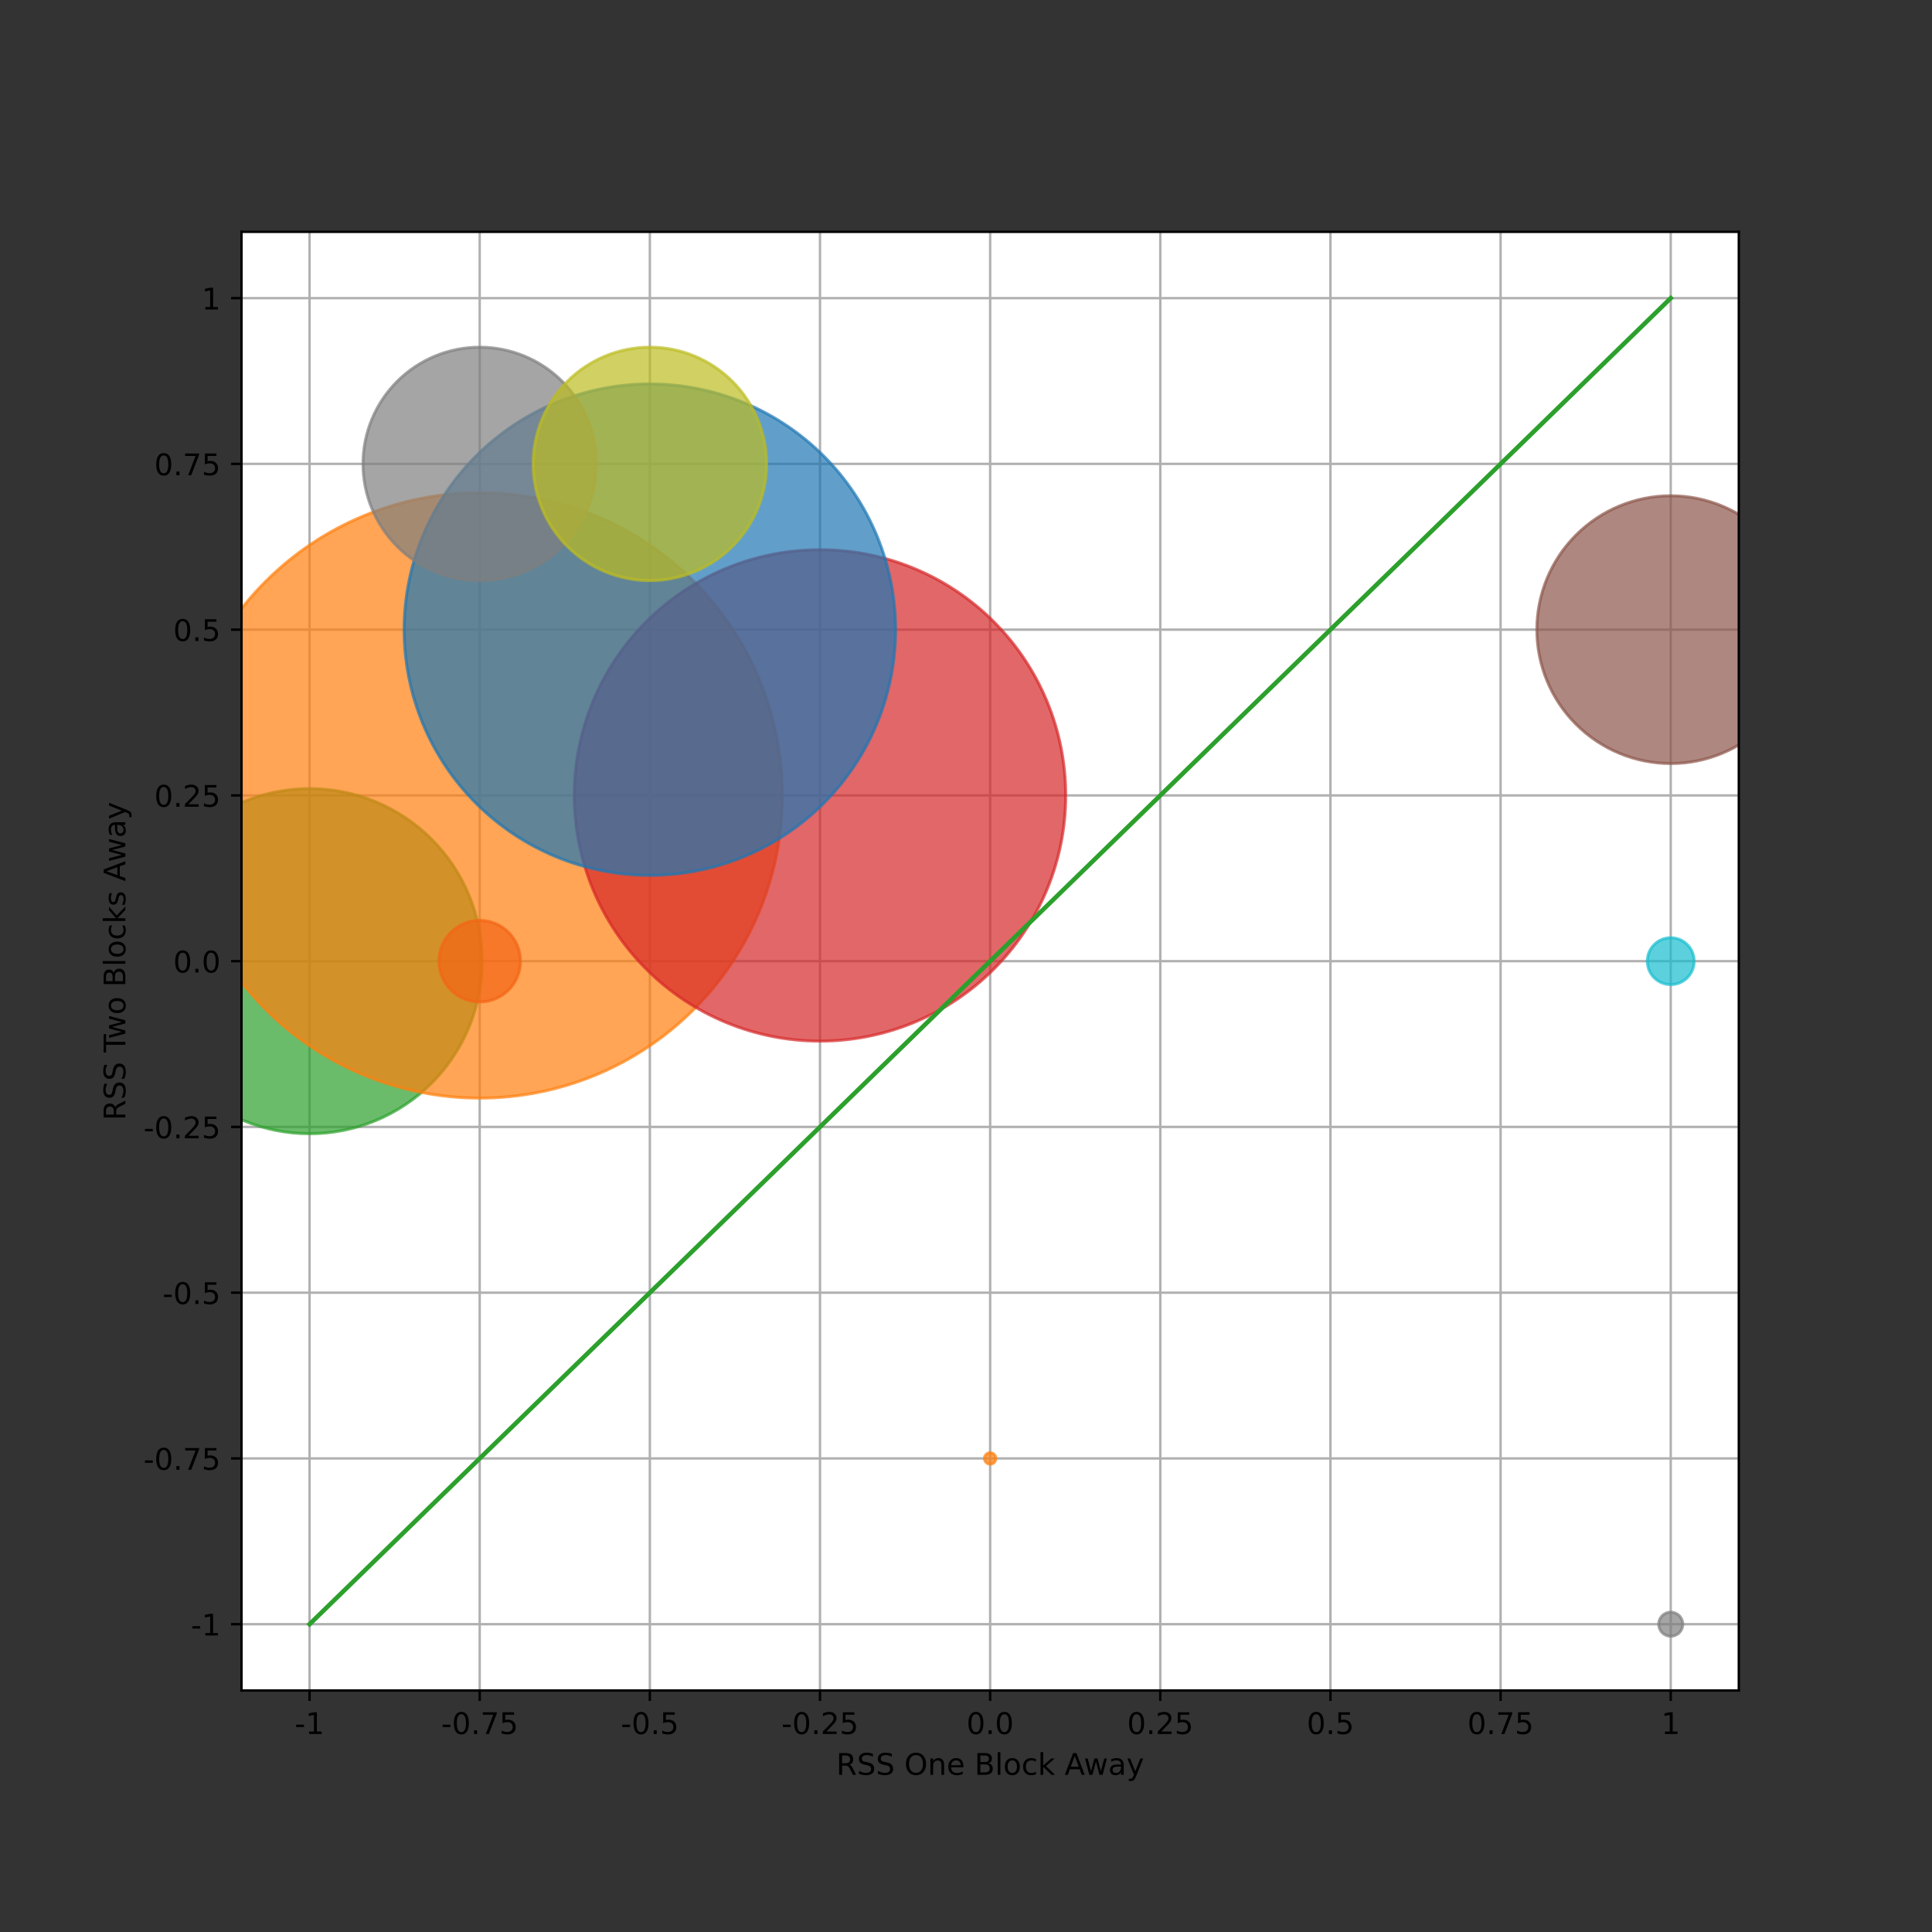 <?xml version="1.0" encoding="utf-8" standalone="no"?>
<!DOCTYPE svg PUBLIC "-//W3C//DTD SVG 1.1//EN"
  "http://www.w3.org/Graphics/SVG/1.1/DTD/svg11.dtd">
<!-- Created with matplotlib (https://matplotlib.org/) -->
<svg height="648pt" version="1.1" viewBox="0 0 648 648" width="648pt" xmlns="http://www.w3.org/2000/svg" xmlns:xlink="http://www.w3.org/1999/xlink">
 <rect x="0" y="0" width="648" height="648" fill="#333333" stroke="none"/>
 <defs>
  <style type="text/css">*{stroke-linecap:butt;stroke-linejoin:round;}</style>
 </defs>
 <g id="figure_1">
  <g id="patch_1">
   <path d="M 0 648 
L 648 648 
L 648 0 
L 0 0 
z
" style="fill:none;"/>
  </g>
  <g id="axes_1">
   <g id="patch_2">
    <path d="M 81 567 
L 583.2 567 
L 583.2 77.76 
L 81 77.76 
z
" style="fill:#ffffff;"/>
   </g>
   <g id="matplotlib.axis_1">
    <g id="xtick_1">
     <g id="line2d_1">
      <path clip-path="url(#p4ae79d95b5)" d="M 103.827 567 
L 103.827 77.76 
" style="fill:none;stroke:#b0b0b0;stroke-linecap:square;stroke-width:0.8;"/>
     </g>
     <g id="line2d_2">
      <defs>
       <path d="M 0 0 
L 0 3.5 
" id="mef9c5408d8" style="stroke:#000000;stroke-width:0.8;"/>
      </defs>
      <g>
       <use style="stroke:#000000;stroke-width:0.8;" x="103.827" xlink:href="#mef9c5408d8" y="567"/>
      </g>
     </g>
     <g id="text_1">
      <!-- -1 -->
      <g transform="translate(98.842 581.598)scale(0.1 -0.1)">
       <defs>
        <path d="M 4.891 31.391 
L 31.203 31.391 
L 31.203 23.391 
L 4.891 23.391 
z
" id="DejaVuSans-45"/>
        <path d="M 12.406 8.297 
L 28.516 8.297 
L 28.516 63.922 
L 10.984 60.406 
L 10.984 69.391 
L 28.422 72.906 
L 38.281 72.906 
L 38.281 8.297 
L 54.391 8.297 
L 54.391 0 
L 12.406 0 
z
" id="DejaVuSans-49"/>
       </defs>
       <use xlink:href="#DejaVuSans-45"/>
       <use x="36.084" xlink:href="#DejaVuSans-49"/>
      </g>
     </g>
    </g>
    <g id="xtick_2">
     <g id="line2d_3">
      <path clip-path="url(#p4ae79d95b5)" d="M 160.895 567 
L 160.895 77.76 
" style="fill:none;stroke:#b0b0b0;stroke-linecap:square;stroke-width:0.8;"/>
     </g>
     <g id="line2d_4">
      <g>
       <use style="stroke:#000000;stroke-width:0.8;" x="160.895" xlink:href="#mef9c5408d8" y="567"/>
      </g>
     </g>
     <g id="text_2">
      <!-- -0.75 -->
      <g transform="translate(147.959 581.598)scale(0.1 -0.1)">
       <defs>
        <path d="M 31.781 66.406 
Q 24.172 66.406 20.328 58.906 
Q 16.5 51.422 16.5 36.375 
Q 16.5 21.391 20.328 13.891 
Q 24.172 6.391 31.781 6.391 
Q 39.453 6.391 43.281 13.891 
Q 47.125 21.391 47.125 36.375 
Q 47.125 51.422 43.281 58.906 
Q 39.453 66.406 31.781 66.406 
z
M 31.781 74.219 
Q 44.047 74.219 50.516 64.516 
Q 56.984 54.828 56.984 36.375 
Q 56.984 17.969 50.516 8.266 
Q 44.047 -1.422 31.781 -1.422 
Q 19.531 -1.422 13.062 8.266 
Q 6.594 17.969 6.594 36.375 
Q 6.594 54.828 13.062 64.516 
Q 19.531 74.219 31.781 74.219 
z
" id="DejaVuSans-48"/>
        <path d="M 10.688 12.406 
L 21 12.406 
L 21 0 
L 10.688 0 
z
" id="DejaVuSans-46"/>
        <path d="M 8.203 72.906 
L 55.078 72.906 
L 55.078 68.703 
L 28.609 0 
L 18.312 0 
L 43.219 64.594 
L 8.203 64.594 
z
" id="DejaVuSans-55"/>
        <path d="M 10.797 72.906 
L 49.516 72.906 
L 49.516 64.594 
L 19.828 64.594 
L 19.828 46.734 
Q 21.969 47.469 24.109 47.828 
Q 26.266 48.188 28.422 48.188 
Q 40.625 48.188 47.75 41.5 
Q 54.891 34.812 54.891 23.391 
Q 54.891 11.625 47.562 5.094 
Q 40.234 -1.422 26.906 -1.422 
Q 22.312 -1.422 17.547 -0.641 
Q 12.797 0.141 7.719 1.703 
L 7.719 11.625 
Q 12.109 9.234 16.797 8.062 
Q 21.484 6.891 26.703 6.891 
Q 35.156 6.891 40.078 11.328 
Q 45.016 15.766 45.016 23.391 
Q 45.016 31 40.078 35.438 
Q 35.156 39.891 26.703 39.891 
Q 22.75 39.891 18.812 39.016 
Q 14.891 38.141 10.797 36.281 
z
" id="DejaVuSans-53"/>
       </defs>
       <use xlink:href="#DejaVuSans-45"/>
       <use x="36.084" xlink:href="#DejaVuSans-48"/>
       <use x="99.707" xlink:href="#DejaVuSans-46"/>
       <use x="131.494" xlink:href="#DejaVuSans-55"/>
       <use x="195.117" xlink:href="#DejaVuSans-53"/>
      </g>
     </g>
    </g>
    <g id="xtick_3">
     <g id="line2d_5">
      <path clip-path="url(#p4ae79d95b5)" d="M 217.964 567 
L 217.964 77.76 
" style="fill:none;stroke:#b0b0b0;stroke-linecap:square;stroke-width:0.8;"/>
     </g>
     <g id="line2d_6">
      <g>
       <use style="stroke:#000000;stroke-width:0.8;" x="217.964" xlink:href="#mef9c5408d8" y="567"/>
      </g>
     </g>
     <g id="text_3">
      <!-- -0.5 -->
      <g transform="translate(208.208 581.598)scale(0.1 -0.1)">
       <use xlink:href="#DejaVuSans-45"/>
       <use x="36.084" xlink:href="#DejaVuSans-48"/>
       <use x="99.707" xlink:href="#DejaVuSans-46"/>
       <use x="131.494" xlink:href="#DejaVuSans-53"/>
      </g>
     </g>
    </g>
    <g id="xtick_4">
     <g id="line2d_7">
      <path clip-path="url(#p4ae79d95b5)" d="M 275.032 567 
L 275.032 77.76 
" style="fill:none;stroke:#b0b0b0;stroke-linecap:square;stroke-width:0.8;"/>
     </g>
     <g id="line2d_8">
      <g>
       <use style="stroke:#000000;stroke-width:0.8;" x="275.032" xlink:href="#mef9c5408d8" y="567"/>
      </g>
     </g>
     <g id="text_4">
      <!-- -0.25 -->
      <g transform="translate(262.095 581.598)scale(0.1 -0.1)">
       <defs>
        <path d="M 19.188 8.297 
L 53.609 8.297 
L 53.609 0 
L 7.328 0 
L 7.328 8.297 
Q 12.938 14.109 22.625 23.891 
Q 32.328 33.688 34.812 36.531 
Q 39.547 41.844 41.422 45.531 
Q 43.312 49.219 43.312 52.781 
Q 43.312 58.594 39.234 62.25 
Q 35.156 65.922 28.609 65.922 
Q 23.969 65.922 18.812 64.312 
Q 13.672 62.703 7.812 59.422 
L 7.812 69.391 
Q 13.766 71.781 18.938 73 
Q 24.125 74.219 28.422 74.219 
Q 39.75 74.219 46.484 68.547 
Q 53.219 62.891 53.219 53.422 
Q 53.219 48.922 51.531 44.891 
Q 49.859 40.875 45.406 35.406 
Q 44.188 33.984 37.641 27.219 
Q 31.109 20.453 19.188 8.297 
z
" id="DejaVuSans-50"/>
       </defs>
       <use xlink:href="#DejaVuSans-45"/>
       <use x="36.084" xlink:href="#DejaVuSans-48"/>
       <use x="99.707" xlink:href="#DejaVuSans-46"/>
       <use x="131.494" xlink:href="#DejaVuSans-50"/>
       <use x="195.117" xlink:href="#DejaVuSans-53"/>
      </g>
     </g>
    </g>
    <g id="xtick_5">
     <g id="line2d_9">
      <path clip-path="url(#p4ae79d95b5)" d="M 332.1 567 
L 332.1 77.76 
" style="fill:none;stroke:#b0b0b0;stroke-linecap:square;stroke-width:0.8;"/>
     </g>
     <g id="line2d_10">
      <g>
       <use style="stroke:#000000;stroke-width:0.8;" x="332.1" xlink:href="#mef9c5408d8" y="567"/>
      </g>
     </g>
     <g id="text_5">
      <!-- 0.0 -->
      <g transform="translate(324.148 581.598)scale(0.1 -0.1)">
       <use xlink:href="#DejaVuSans-48"/>
       <use x="63.623" xlink:href="#DejaVuSans-46"/>
       <use x="95.41" xlink:href="#DejaVuSans-48"/>
      </g>
     </g>
    </g>
    <g id="xtick_6">
     <g id="line2d_11">
      <path clip-path="url(#p4ae79d95b5)" d="M 389.168 567 
L 389.168 77.76 
" style="fill:none;stroke:#b0b0b0;stroke-linecap:square;stroke-width:0.8;"/>
     </g>
     <g id="line2d_12">
      <g>
       <use style="stroke:#000000;stroke-width:0.8;" x="389.168" xlink:href="#mef9c5408d8" y="567"/>
      </g>
     </g>
     <g id="text_6">
      <!-- 0.25 -->
      <g transform="translate(378.035 581.598)scale(0.1 -0.1)">
       <use xlink:href="#DejaVuSans-48"/>
       <use x="63.623" xlink:href="#DejaVuSans-46"/>
       <use x="95.41" xlink:href="#DejaVuSans-50"/>
       <use x="159.033" xlink:href="#DejaVuSans-53"/>
      </g>
     </g>
    </g>
    <g id="xtick_7">
     <g id="line2d_13">
      <path clip-path="url(#p4ae79d95b5)" d="M 446.236 567 
L 446.236 77.76 
" style="fill:none;stroke:#b0b0b0;stroke-linecap:square;stroke-width:0.8;"/>
     </g>
     <g id="line2d_14">
      <g>
       <use style="stroke:#000000;stroke-width:0.8;" x="446.236" xlink:href="#mef9c5408d8" y="567"/>
      </g>
     </g>
     <g id="text_7">
      <!-- 0.5 -->
      <g transform="translate(438.285 581.598)scale(0.1 -0.1)">
       <use xlink:href="#DejaVuSans-48"/>
       <use x="63.623" xlink:href="#DejaVuSans-46"/>
       <use x="95.41" xlink:href="#DejaVuSans-53"/>
      </g>
     </g>
    </g>
    <g id="xtick_8">
     <g id="line2d_15">
      <path clip-path="url(#p4ae79d95b5)" d="M 503.305 567 
L 503.305 77.76 
" style="fill:none;stroke:#b0b0b0;stroke-linecap:square;stroke-width:0.8;"/>
     </g>
     <g id="line2d_16">
      <g>
       <use style="stroke:#000000;stroke-width:0.8;" x="503.305" xlink:href="#mef9c5408d8" y="567"/>
      </g>
     </g>
     <g id="text_8">
      <!-- 0.75 -->
      <g transform="translate(492.172 581.598)scale(0.1 -0.1)">
       <use xlink:href="#DejaVuSans-48"/>
       <use x="63.623" xlink:href="#DejaVuSans-46"/>
       <use x="95.41" xlink:href="#DejaVuSans-55"/>
       <use x="159.033" xlink:href="#DejaVuSans-53"/>
      </g>
     </g>
    </g>
    <g id="xtick_9">
     <g id="line2d_17">
      <path clip-path="url(#p4ae79d95b5)" d="M 560.373 567 
L 560.373 77.76 
" style="fill:none;stroke:#b0b0b0;stroke-linecap:square;stroke-width:0.8;"/>
     </g>
     <g id="line2d_18">
      <g>
       <use style="stroke:#000000;stroke-width:0.8;" x="560.373" xlink:href="#mef9c5408d8" y="567"/>
      </g>
     </g>
     <g id="text_9">
      <!-- 1 -->
      <g transform="translate(557.191 581.598)scale(0.1 -0.1)">
       <use xlink:href="#DejaVuSans-49"/>
      </g>
     </g>
    </g>
    <g id="text_10">
     <!-- RSS One Block Away -->
     <g transform="translate(280.473 595.277)scale(0.1 -0.1)">
      <defs>
       <path d="M 44.391 34.188 
Q 47.562 33.109 50.562 29.594 
Q 53.562 26.078 56.594 19.922 
L 66.609 0 
L 56 0 
L 46.688 18.703 
Q 43.062 26.031 39.672 28.422 
Q 36.281 30.812 30.422 30.812 
L 19.672 30.812 
L 19.672 0 
L 9.812 0 
L 9.812 72.906 
L 32.078 72.906 
Q 44.578 72.906 50.734 67.672 
Q 56.891 62.453 56.891 51.906 
Q 56.891 45.016 53.688 40.469 
Q 50.484 35.938 44.391 34.188 
z
M 19.672 64.797 
L 19.672 38.922 
L 32.078 38.922 
Q 39.203 38.922 42.844 42.219 
Q 46.484 45.516 46.484 51.906 
Q 46.484 58.297 42.844 61.547 
Q 39.203 64.797 32.078 64.797 
z
" id="DejaVuSans-82"/>
       <path d="M 53.516 70.516 
L 53.516 60.891 
Q 47.906 63.578 42.922 64.891 
Q 37.938 66.219 33.297 66.219 
Q 25.25 66.219 20.875 63.094 
Q 16.5 59.969 16.5 54.203 
Q 16.5 49.359 19.406 46.891 
Q 22.312 44.438 30.422 42.922 
L 36.375 41.703 
Q 47.406 39.594 52.656 34.297 
Q 57.906 29 57.906 20.125 
Q 57.906 9.516 50.797 4.047 
Q 43.703 -1.422 29.984 -1.422 
Q 24.812 -1.422 18.969 -0.25 
Q 13.141 0.922 6.891 3.219 
L 6.891 13.375 
Q 12.891 10.016 18.656 8.297 
Q 24.422 6.594 29.984 6.594 
Q 38.422 6.594 43.016 9.906 
Q 47.609 13.234 47.609 19.391 
Q 47.609 24.75 44.312 27.781 
Q 41.016 30.812 33.5 32.328 
L 27.484 33.5 
Q 16.453 35.688 11.516 40.375 
Q 6.594 45.062 6.594 53.422 
Q 6.594 63.094 13.406 68.656 
Q 20.219 74.219 32.172 74.219 
Q 37.312 74.219 42.625 73.281 
Q 47.953 72.359 53.516 70.516 
z
" id="DejaVuSans-83"/>
       <path id="DejaVuSans-32"/>
       <path d="M 39.406 66.219 
Q 28.656 66.219 22.328 58.203 
Q 16.016 50.203 16.016 36.375 
Q 16.016 22.609 22.328 14.594 
Q 28.656 6.594 39.406 6.594 
Q 50.141 6.594 56.422 14.594 
Q 62.703 22.609 62.703 36.375 
Q 62.703 50.203 56.422 58.203 
Q 50.141 66.219 39.406 66.219 
z
M 39.406 74.219 
Q 54.734 74.219 63.906 63.938 
Q 73.094 53.656 73.094 36.375 
Q 73.094 19.141 63.906 8.859 
Q 54.734 -1.422 39.406 -1.422 
Q 24.031 -1.422 14.812 8.828 
Q 5.609 19.094 5.609 36.375 
Q 5.609 53.656 14.812 63.938 
Q 24.031 74.219 39.406 74.219 
z
" id="DejaVuSans-79"/>
       <path d="M 54.891 33.016 
L 54.891 0 
L 45.906 0 
L 45.906 32.719 
Q 45.906 40.484 42.875 44.328 
Q 39.844 48.188 33.797 48.188 
Q 26.516 48.188 22.312 43.547 
Q 18.109 38.922 18.109 30.906 
L 18.109 0 
L 9.078 0 
L 9.078 54.688 
L 18.109 54.688 
L 18.109 46.188 
Q 21.344 51.125 25.703 53.562 
Q 30.078 56 35.797 56 
Q 45.219 56 50.047 50.172 
Q 54.891 44.344 54.891 33.016 
z
" id="DejaVuSans-110"/>
       <path d="M 56.203 29.594 
L 56.203 25.203 
L 14.891 25.203 
Q 15.484 15.922 20.484 11.062 
Q 25.484 6.203 34.422 6.203 
Q 39.594 6.203 44.453 7.469 
Q 49.312 8.734 54.109 11.281 
L 54.109 2.781 
Q 49.266 0.734 44.188 -0.344 
Q 39.109 -1.422 33.891 -1.422 
Q 20.797 -1.422 13.156 6.188 
Q 5.516 13.812 5.516 26.812 
Q 5.516 40.234 12.766 48.109 
Q 20.016 56 32.328 56 
Q 43.359 56 49.781 48.891 
Q 56.203 41.797 56.203 29.594 
z
M 47.219 32.234 
Q 47.125 39.594 43.094 43.984 
Q 39.062 48.391 32.422 48.391 
Q 24.906 48.391 20.391 44.141 
Q 15.875 39.891 15.188 32.172 
z
" id="DejaVuSans-101"/>
       <path d="M 19.672 34.812 
L 19.672 8.109 
L 35.5 8.109 
Q 43.453 8.109 47.281 11.406 
Q 51.125 14.703 51.125 21.484 
Q 51.125 28.328 47.281 31.562 
Q 43.453 34.812 35.5 34.812 
z
M 19.672 64.797 
L 19.672 42.828 
L 34.281 42.828 
Q 41.5 42.828 45.031 45.531 
Q 48.578 48.25 48.578 53.812 
Q 48.578 59.328 45.031 62.062 
Q 41.5 64.797 34.281 64.797 
z
M 9.812 72.906 
L 35.016 72.906 
Q 46.297 72.906 52.391 68.219 
Q 58.5 63.531 58.5 54.891 
Q 58.5 48.188 55.375 44.234 
Q 52.25 40.281 46.188 39.312 
Q 53.469 37.75 57.5 32.781 
Q 61.531 27.828 61.531 20.406 
Q 61.531 10.641 54.891 5.312 
Q 48.25 0 35.984 0 
L 9.812 0 
z
" id="DejaVuSans-66"/>
       <path d="M 9.422 75.984 
L 18.406 75.984 
L 18.406 0 
L 9.422 0 
z
" id="DejaVuSans-108"/>
       <path d="M 30.609 48.391 
Q 23.391 48.391 19.188 42.75 
Q 14.984 37.109 14.984 27.297 
Q 14.984 17.484 19.156 11.844 
Q 23.344 6.203 30.609 6.203 
Q 37.797 6.203 41.984 11.859 
Q 46.188 17.531 46.188 27.297 
Q 46.188 37.016 41.984 42.703 
Q 37.797 48.391 30.609 48.391 
z
M 30.609 56 
Q 42.328 56 49.016 48.375 
Q 55.719 40.766 55.719 27.297 
Q 55.719 13.875 49.016 6.219 
Q 42.328 -1.422 30.609 -1.422 
Q 18.844 -1.422 12.172 6.219 
Q 5.516 13.875 5.516 27.297 
Q 5.516 40.766 12.172 48.375 
Q 18.844 56 30.609 56 
z
" id="DejaVuSans-111"/>
       <path d="M 48.781 52.594 
L 48.781 44.188 
Q 44.969 46.297 41.141 47.344 
Q 37.312 48.391 33.406 48.391 
Q 24.656 48.391 19.812 42.844 
Q 14.984 37.312 14.984 27.297 
Q 14.984 17.281 19.812 11.734 
Q 24.656 6.203 33.406 6.203 
Q 37.312 6.203 41.141 7.25 
Q 44.969 8.297 48.781 10.406 
L 48.781 2.094 
Q 45.016 0.344 40.984 -0.531 
Q 36.969 -1.422 32.422 -1.422 
Q 20.062 -1.422 12.781 6.344 
Q 5.516 14.109 5.516 27.297 
Q 5.516 40.672 12.859 48.328 
Q 20.219 56 33.016 56 
Q 37.156 56 41.109 55.141 
Q 45.062 54.297 48.781 52.594 
z
" id="DejaVuSans-99"/>
       <path d="M 9.078 75.984 
L 18.109 75.984 
L 18.109 31.109 
L 44.922 54.688 
L 56.391 54.688 
L 27.391 29.109 
L 57.625 0 
L 45.906 0 
L 18.109 26.703 
L 18.109 0 
L 9.078 0 
z
" id="DejaVuSans-107"/>
       <path d="M 34.188 63.188 
L 20.797 26.906 
L 47.609 26.906 
z
M 28.609 72.906 
L 39.797 72.906 
L 67.578 0 
L 57.328 0 
L 50.688 18.703 
L 17.828 18.703 
L 11.188 0 
L 0.781 0 
z
" id="DejaVuSans-65"/>
       <path d="M 4.203 54.688 
L 13.188 54.688 
L 24.422 12.016 
L 35.594 54.688 
L 46.188 54.688 
L 57.422 12.016 
L 68.609 54.688 
L 77.594 54.688 
L 63.281 0 
L 52.688 0 
L 40.922 44.828 
L 29.109 0 
L 18.5 0 
z
" id="DejaVuSans-119"/>
       <path d="M 34.281 27.484 
Q 23.391 27.484 19.188 25 
Q 14.984 22.516 14.984 16.5 
Q 14.984 11.719 18.141 8.906 
Q 21.297 6.109 26.703 6.109 
Q 34.188 6.109 38.703 11.406 
Q 43.219 16.703 43.219 25.484 
L 43.219 27.484 
z
M 52.203 31.203 
L 52.203 0 
L 43.219 0 
L 43.219 8.297 
Q 40.141 3.328 35.547 0.953 
Q 30.953 -1.422 24.312 -1.422 
Q 15.922 -1.422 10.953 3.297 
Q 6 8.016 6 15.922 
Q 6 25.141 12.172 29.828 
Q 18.359 34.516 30.609 34.516 
L 43.219 34.516 
L 43.219 35.406 
Q 43.219 41.609 39.141 45 
Q 35.062 48.391 27.688 48.391 
Q 23 48.391 18.547 47.266 
Q 14.109 46.141 10.016 43.891 
L 10.016 52.203 
Q 14.938 54.109 19.578 55.047 
Q 24.219 56 28.609 56 
Q 40.484 56 46.344 49.844 
Q 52.203 43.703 52.203 31.203 
z
" id="DejaVuSans-97"/>
       <path d="M 32.172 -5.078 
Q 28.375 -14.844 24.75 -17.812 
Q 21.141 -20.797 15.094 -20.797 
L 7.906 -20.797 
L 7.906 -13.281 
L 13.188 -13.281 
Q 16.891 -13.281 18.938 -11.516 
Q 21 -9.766 23.484 -3.219 
L 25.094 0.875 
L 2.984 54.688 
L 12.5 54.688 
L 29.594 11.922 
L 46.688 54.688 
L 56.203 54.688 
z
" id="DejaVuSans-121"/>
      </defs>
      <use xlink:href="#DejaVuSans-82"/>
      <use x="69.482" xlink:href="#DejaVuSans-83"/>
      <use x="132.959" xlink:href="#DejaVuSans-83"/>
      <use x="196.436" xlink:href="#DejaVuSans-32"/>
      <use x="228.223" xlink:href="#DejaVuSans-79"/>
      <use x="306.934" xlink:href="#DejaVuSans-110"/>
      <use x="370.312" xlink:href="#DejaVuSans-101"/>
      <use x="431.836" xlink:href="#DejaVuSans-32"/>
      <use x="463.623" xlink:href="#DejaVuSans-66"/>
      <use x="532.227" xlink:href="#DejaVuSans-108"/>
      <use x="560.01" xlink:href="#DejaVuSans-111"/>
      <use x="621.191" xlink:href="#DejaVuSans-99"/>
      <use x="676.172" xlink:href="#DejaVuSans-107"/>
      <use x="734.082" xlink:href="#DejaVuSans-32"/>
      <use x="765.869" xlink:href="#DejaVuSans-65"/>
      <use x="830.277" xlink:href="#DejaVuSans-119"/>
      <use x="912.064" xlink:href="#DejaVuSans-97"/>
      <use x="973.344" xlink:href="#DejaVuSans-121"/>
     </g>
    </g>
   </g>
   <g id="matplotlib.axis_2">
    <g id="ytick_1">
     <g id="line2d_19">
      <path clip-path="url(#p4ae79d95b5)" d="M 81 544.762 
L 583.2 544.762 
" style="fill:none;stroke:#b0b0b0;stroke-linecap:square;stroke-width:0.8;"/>
     </g>
     <g id="line2d_20">
      <defs>
       <path d="M 0 0 
L -3.5 0 
" id="md1f0949910" style="stroke:#000000;stroke-width:0.8;"/>
      </defs>
      <g>
       <use style="stroke:#000000;stroke-width:0.8;" x="81" xlink:href="#md1f0949910" y="544.762"/>
      </g>
     </g>
     <g id="text_11">
      <!-- -1 -->
      <g transform="translate(64.03 548.561)scale(0.1 -0.1)">
       <use xlink:href="#DejaVuSans-45"/>
       <use x="36.084" xlink:href="#DejaVuSans-49"/>
      </g>
     </g>
    </g>
    <g id="ytick_2">
     <g id="line2d_21">
      <path clip-path="url(#p4ae79d95b5)" d="M 81 489.166 
L 583.2 489.166 
" style="fill:none;stroke:#b0b0b0;stroke-linecap:square;stroke-width:0.8;"/>
     </g>
     <g id="line2d_22">
      <g>
       <use style="stroke:#000000;stroke-width:0.8;" x="81" xlink:href="#md1f0949910" y="489.166"/>
      </g>
     </g>
     <g id="text_12">
      <!-- -0.75 -->
      <g transform="translate(48.127 492.966)scale(0.1 -0.1)">
       <use xlink:href="#DejaVuSans-45"/>
       <use x="36.084" xlink:href="#DejaVuSans-48"/>
       <use x="99.707" xlink:href="#DejaVuSans-46"/>
       <use x="131.494" xlink:href="#DejaVuSans-55"/>
       <use x="195.117" xlink:href="#DejaVuSans-53"/>
      </g>
     </g>
    </g>
    <g id="ytick_3">
     <g id="line2d_23">
      <path clip-path="url(#p4ae79d95b5)" d="M 81 433.571 
L 583.2 433.571 
" style="fill:none;stroke:#b0b0b0;stroke-linecap:square;stroke-width:0.8;"/>
     </g>
     <g id="line2d_24">
      <g>
       <use style="stroke:#000000;stroke-width:0.8;" x="81" xlink:href="#md1f0949910" y="433.571"/>
      </g>
     </g>
     <g id="text_13">
      <!-- -0.5 -->
      <g transform="translate(54.489 437.37)scale(0.1 -0.1)">
       <use xlink:href="#DejaVuSans-45"/>
       <use x="36.084" xlink:href="#DejaVuSans-48"/>
       <use x="99.707" xlink:href="#DejaVuSans-46"/>
       <use x="131.494" xlink:href="#DejaVuSans-53"/>
      </g>
     </g>
    </g>
    <g id="ytick_4">
     <g id="line2d_25">
      <path clip-path="url(#p4ae79d95b5)" d="M 81 377.975 
L 583.2 377.975 
" style="fill:none;stroke:#b0b0b0;stroke-linecap:square;stroke-width:0.8;"/>
     </g>
     <g id="line2d_26">
      <g>
       <use style="stroke:#000000;stroke-width:0.8;" x="81" xlink:href="#md1f0949910" y="377.975"/>
      </g>
     </g>
     <g id="text_14">
      <!-- -0.25 -->
      <g transform="translate(48.127 381.775)scale(0.1 -0.1)">
       <use xlink:href="#DejaVuSans-45"/>
       <use x="36.084" xlink:href="#DejaVuSans-48"/>
       <use x="99.707" xlink:href="#DejaVuSans-46"/>
       <use x="131.494" xlink:href="#DejaVuSans-50"/>
       <use x="195.117" xlink:href="#DejaVuSans-53"/>
      </g>
     </g>
    </g>
    <g id="ytick_5">
     <g id="line2d_27">
      <path clip-path="url(#p4ae79d95b5)" d="M 81 322.38 
L 583.2 322.38 
" style="fill:none;stroke:#b0b0b0;stroke-linecap:square;stroke-width:0.8;"/>
     </g>
     <g id="line2d_28">
      <g>
       <use style="stroke:#000000;stroke-width:0.8;" x="81" xlink:href="#md1f0949910" y="322.38"/>
      </g>
     </g>
     <g id="text_15">
      <!-- 0.0 -->
      <g transform="translate(58.097 326.179)scale(0.1 -0.1)">
       <use xlink:href="#DejaVuSans-48"/>
       <use x="63.623" xlink:href="#DejaVuSans-46"/>
       <use x="95.41" xlink:href="#DejaVuSans-48"/>
      </g>
     </g>
    </g>
    <g id="ytick_6">
     <g id="line2d_29">
      <path clip-path="url(#p4ae79d95b5)" d="M 81 266.785 
L 583.2 266.785 
" style="fill:none;stroke:#b0b0b0;stroke-linecap:square;stroke-width:0.8;"/>
     </g>
     <g id="line2d_30">
      <g>
       <use style="stroke:#000000;stroke-width:0.8;" x="81" xlink:href="#md1f0949910" y="266.785"/>
      </g>
     </g>
     <g id="text_16">
      <!-- 0.25 -->
      <g transform="translate(51.734 270.584)scale(0.1 -0.1)">
       <use xlink:href="#DejaVuSans-48"/>
       <use x="63.623" xlink:href="#DejaVuSans-46"/>
       <use x="95.41" xlink:href="#DejaVuSans-50"/>
       <use x="159.033" xlink:href="#DejaVuSans-53"/>
      </g>
     </g>
    </g>
    <g id="ytick_7">
     <g id="line2d_31">
      <path clip-path="url(#p4ae79d95b5)" d="M 81 211.189 
L 583.2 211.189 
" style="fill:none;stroke:#b0b0b0;stroke-linecap:square;stroke-width:0.8;"/>
     </g>
     <g id="line2d_32">
      <g>
       <use style="stroke:#000000;stroke-width:0.8;" x="81" xlink:href="#md1f0949910" y="211.189"/>
      </g>
     </g>
     <g id="text_17">
      <!-- 0.5 -->
      <g transform="translate(58.097 214.988)scale(0.1 -0.1)">
       <use xlink:href="#DejaVuSans-48"/>
       <use x="63.623" xlink:href="#DejaVuSans-46"/>
       <use x="95.41" xlink:href="#DejaVuSans-53"/>
      </g>
     </g>
    </g>
    <g id="ytick_8">
     <g id="line2d_33">
      <path clip-path="url(#p4ae79d95b5)" d="M 81 155.594 
L 583.2 155.594 
" style="fill:none;stroke:#b0b0b0;stroke-linecap:square;stroke-width:0.8;"/>
     </g>
     <g id="line2d_34">
      <g>
       <use style="stroke:#000000;stroke-width:0.8;" x="81" xlink:href="#md1f0949910" y="155.594"/>
      </g>
     </g>
     <g id="text_18">
      <!-- 0.75 -->
      <g transform="translate(51.734 159.393)scale(0.1 -0.1)">
       <use xlink:href="#DejaVuSans-48"/>
       <use x="63.623" xlink:href="#DejaVuSans-46"/>
       <use x="95.41" xlink:href="#DejaVuSans-55"/>
       <use x="159.033" xlink:href="#DejaVuSans-53"/>
      </g>
     </g>
    </g>
    <g id="ytick_9">
     <g id="line2d_35">
      <path clip-path="url(#p4ae79d95b5)" d="M 81 99.998 
L 583.2 99.998 
" style="fill:none;stroke:#b0b0b0;stroke-linecap:square;stroke-width:0.8;"/>
     </g>
     <g id="line2d_36">
      <g>
       <use style="stroke:#000000;stroke-width:0.8;" x="81" xlink:href="#md1f0949910" y="99.998"/>
      </g>
     </g>
     <g id="text_19">
      <!-- 1 -->
      <g transform="translate(67.638 103.797)scale(0.1 -0.1)">
       <use xlink:href="#DejaVuSans-49"/>
      </g>
     </g>
    </g>
    <g id="text_20">
     <!-- RSS Two Blocks Away -->
     <g transform="translate(42.047 375.808)rotate(-90)scale(0.1 -0.1)">
      <defs>
       <path d="M -0.297 72.906 
L 61.375 72.906 
L 61.375 64.594 
L 35.5 64.594 
L 35.5 0 
L 25.594 0 
L 25.594 64.594 
L -0.297 64.594 
z
" id="DejaVuSans-84"/>
       <path d="M 44.281 53.078 
L 44.281 44.578 
Q 40.484 46.531 36.375 47.5 
Q 32.281 48.484 27.875 48.484 
Q 21.188 48.484 17.844 46.438 
Q 14.5 44.391 14.5 40.281 
Q 14.5 37.156 16.891 35.375 
Q 19.281 33.594 26.516 31.984 
L 29.594 31.297 
Q 39.156 29.25 43.188 25.516 
Q 47.219 21.781 47.219 15.094 
Q 47.219 7.469 41.188 3.016 
Q 35.156 -1.422 24.609 -1.422 
Q 20.219 -1.422 15.453 -0.562 
Q 10.688 0.297 5.422 2 
L 5.422 11.281 
Q 10.406 8.688 15.234 7.391 
Q 20.062 6.109 24.812 6.109 
Q 31.156 6.109 34.562 8.281 
Q 37.984 10.453 37.984 14.406 
Q 37.984 18.062 35.516 20.016 
Q 33.062 21.969 24.703 23.781 
L 21.578 24.516 
Q 13.234 26.266 9.516 29.906 
Q 5.812 33.547 5.812 39.891 
Q 5.812 47.609 11.281 51.797 
Q 16.75 56 26.812 56 
Q 31.781 56 36.172 55.266 
Q 40.578 54.547 44.281 53.078 
z
" id="DejaVuSans-115"/>
      </defs>
      <use xlink:href="#DejaVuSans-82"/>
      <use x="69.482" xlink:href="#DejaVuSans-83"/>
      <use x="132.959" xlink:href="#DejaVuSans-83"/>
      <use x="196.436" xlink:href="#DejaVuSans-32"/>
      <use x="228.223" xlink:href="#DejaVuSans-84"/>
      <use x="272.807" xlink:href="#DejaVuSans-119"/>
      <use x="354.594" xlink:href="#DejaVuSans-111"/>
      <use x="415.775" xlink:href="#DejaVuSans-32"/>
      <use x="447.562" xlink:href="#DejaVuSans-66"/>
      <use x="516.166" xlink:href="#DejaVuSans-108"/>
      <use x="543.949" xlink:href="#DejaVuSans-111"/>
      <use x="605.131" xlink:href="#DejaVuSans-99"/>
      <use x="660.111" xlink:href="#DejaVuSans-107"/>
      <use x="718.021" xlink:href="#DejaVuSans-115"/>
      <use x="770.121" xlink:href="#DejaVuSans-32"/>
      <use x="801.908" xlink:href="#DejaVuSans-65"/>
      <use x="866.316" xlink:href="#DejaVuSans-119"/>
      <use x="948.104" xlink:href="#DejaVuSans-97"/>
      <use x="1009.383" xlink:href="#DejaVuSans-121"/>
     </g>
    </g>
   </g>
   <g id="line2d_37">
    <path clip-path="url(#p4ae79d95b5)" d="M 160.895 544.762 
" style="fill:none;stroke:#1f77b4;stroke-linecap:square;stroke-opacity:0.7;stroke-width:1.5;"/>
   </g>
   <g id="line2d_38">
    <path clip-path="url(#p4ae79d95b5)" d="M 217.964 544.762 
" style="fill:none;stroke:#ff7f0e;stroke-linecap:square;stroke-opacity:0.7;stroke-width:1.5;"/>
   </g>
   <g id="line2d_39">
    <path clip-path="url(#p4ae79d95b5)" d="M 275.032 544.762 
" style="fill:none;stroke:#2ca02c;stroke-linecap:square;stroke-opacity:0.7;stroke-width:1.5;"/>
   </g>
   <g id="line2d_40">
    <path clip-path="url(#p4ae79d95b5)" d="M 332.1 544.762 
" style="fill:none;stroke:#d62728;stroke-linecap:square;stroke-opacity:0.7;stroke-width:1.5;"/>
   </g>
   <g id="line2d_41">
    <path clip-path="url(#p4ae79d95b5)" d="M 389.168 544.762 
" style="fill:none;stroke:#9467bd;stroke-linecap:square;stroke-opacity:0.7;stroke-width:1.5;"/>
   </g>
   <g id="line2d_42">
    <path clip-path="url(#p4ae79d95b5)" d="M 446.236 544.762 
" style="fill:none;stroke:#8c564b;stroke-linecap:square;stroke-opacity:0.7;stroke-width:1.5;"/>
   </g>
   <g id="line2d_43">
    <path clip-path="url(#p4ae79d95b5)" d="M 503.305 544.762 
" style="fill:none;stroke:#e377c2;stroke-linecap:square;stroke-opacity:0.7;stroke-width:1.5;"/>
   </g>
   <g id="line2d_44">
    <path clip-path="url(#p4ae79d95b5)" d="M 560.373 544.762 
" style="fill:none;stroke:#7f7f7f;stroke-linecap:square;stroke-opacity:0.7;stroke-width:1.5;"/>
    <defs>
     <path d="M 0 4.027 
C 1.068 4.027 2.092 3.603 2.847 2.847 
C 3.603 2.092 4.027 1.068 4.027 0 
C 4.027 -1.068 3.603 -2.092 2.847 -2.847 
C 2.092 -3.603 1.068 -4.027 0 -4.027 
C -1.068 -4.027 -2.092 -3.603 -2.847 -2.847 
C -3.603 -2.092 -4.027 -1.068 -4.027 0 
C -4.027 1.068 -3.603 2.092 -2.847 2.847 
C -2.092 3.603 -1.068 4.027 0 4.027 
z
" id="me863a66156" style="stroke:#7f7f7f;stroke-opacity:0.7;"/>
    </defs>
    <g clip-path="url(#p4ae79d95b5)">
     <use style="fill:#7f7f7f;fill-opacity:0.7;stroke:#7f7f7f;stroke-opacity:0.7;" x="560.373" xlink:href="#me863a66156" y="544.762"/>
    </g>
   </g>
   <g id="line2d_45">
    <path clip-path="url(#p4ae79d95b5)" d="M 103.827 489.166 
" style="fill:none;stroke:#bcbd22;stroke-linecap:square;stroke-opacity:0.7;stroke-width:1.5;"/>
   </g>
   <g id="line2d_46">
    <path clip-path="url(#p4ae79d95b5)" d="M 217.964 489.166 
" style="fill:none;stroke:#17becf;stroke-linecap:square;stroke-opacity:0.7;stroke-width:1.5;"/>
   </g>
   <g id="line2d_47">
    <path clip-path="url(#p4ae79d95b5)" d="M 275.032 489.166 
" style="fill:none;stroke:#1f77b4;stroke-linecap:square;stroke-opacity:0.7;stroke-width:1.5;"/>
   </g>
   <g id="line2d_48">
    <path clip-path="url(#p4ae79d95b5)" d="M 332.1 489.166 
" style="fill:none;stroke:#ff7f0e;stroke-linecap:square;stroke-opacity:0.7;stroke-width:1.5;"/>
    <defs>
     <path d="M 0 1.908 
C 0.506 1.908 0.992 1.707 1.349 1.349 
C 1.707 0.992 1.908 0.506 1.908 0 
C 1.908 -0.506 1.707 -0.992 1.349 -1.349 
C 0.992 -1.707 0.506 -1.908 0 -1.908 
C -0.506 -1.908 -0.992 -1.707 -1.349 -1.349 
C -1.707 -0.992 -1.908 -0.506 -1.908 0 
C -1.908 0.506 -1.707 0.992 -1.349 1.349 
C -0.992 1.707 -0.506 1.908 0 1.908 
z
" id="m8736f9380a" style="stroke:#ff7f0e;stroke-opacity:0.7;"/>
    </defs>
    <g clip-path="url(#p4ae79d95b5)">
     <use style="fill:#ff7f0e;fill-opacity:0.7;stroke:#ff7f0e;stroke-opacity:0.7;" x="332.1" xlink:href="#m8736f9380a" y="489.166"/>
    </g>
   </g>
   <g id="line2d_49">
    <path clip-path="url(#p4ae79d95b5)" d="M 389.168 489.166 
" style="fill:none;stroke:#2ca02c;stroke-linecap:square;stroke-opacity:0.7;stroke-width:1.5;"/>
   </g>
   <g id="line2d_50">
    <path clip-path="url(#p4ae79d95b5)" d="M 446.236 489.166 
" style="fill:none;stroke:#d62728;stroke-linecap:square;stroke-opacity:0.7;stroke-width:1.5;"/>
   </g>
   <g id="line2d_51">
    <path clip-path="url(#p4ae79d95b5)" d="M 503.305 489.166 
" style="fill:none;stroke:#9467bd;stroke-linecap:square;stroke-opacity:0.7;stroke-width:1.5;"/>
   </g>
   <g id="line2d_52">
    <path clip-path="url(#p4ae79d95b5)" d="M 560.373 489.166 
" style="fill:none;stroke:#8c564b;stroke-linecap:square;stroke-opacity:0.7;stroke-width:1.5;"/>
   </g>
   <g id="line2d_53">
    <path clip-path="url(#p4ae79d95b5)" d="M 103.827 433.571 
" style="fill:none;stroke:#e377c2;stroke-linecap:square;stroke-opacity:0.7;stroke-width:1.5;"/>
   </g>
   <g id="line2d_54">
    <path clip-path="url(#p4ae79d95b5)" d="M 160.895 433.571 
" style="fill:none;stroke:#7f7f7f;stroke-linecap:square;stroke-opacity:0.7;stroke-width:1.5;"/>
   </g>
   <g id="line2d_55">
    <path clip-path="url(#p4ae79d95b5)" d="M 275.032 433.571 
" style="fill:none;stroke:#bcbd22;stroke-linecap:square;stroke-opacity:0.7;stroke-width:1.5;"/>
   </g>
   <g id="line2d_56">
    <path clip-path="url(#p4ae79d95b5)" d="M 332.1 433.571 
" style="fill:none;stroke:#17becf;stroke-linecap:square;stroke-opacity:0.7;stroke-width:1.5;"/>
   </g>
   <g id="line2d_57">
    <path clip-path="url(#p4ae79d95b5)" d="M 389.168 433.571 
" style="fill:none;stroke:#1f77b4;stroke-linecap:square;stroke-opacity:0.7;stroke-width:1.5;"/>
   </g>
   <g id="line2d_58">
    <path clip-path="url(#p4ae79d95b5)" d="M 446.236 433.571 
" style="fill:none;stroke:#ff7f0e;stroke-linecap:square;stroke-opacity:0.7;stroke-width:1.5;"/>
   </g>
   <g id="line2d_59">
    <path clip-path="url(#p4ae79d95b5)" d="M 503.305 433.571 
" style="fill:none;stroke:#2ca02c;stroke-linecap:square;stroke-opacity:0.7;stroke-width:1.5;"/>
   </g>
   <g id="line2d_60">
    <path clip-path="url(#p4ae79d95b5)" d="M 560.373 433.571 
" style="fill:none;stroke:#d62728;stroke-linecap:square;stroke-opacity:0.7;stroke-width:1.5;"/>
   </g>
   <g id="line2d_61">
    <path clip-path="url(#p4ae79d95b5)" d="M 103.827 377.975 
" style="fill:none;stroke:#9467bd;stroke-linecap:square;stroke-opacity:0.7;stroke-width:1.5;"/>
   </g>
   <g id="line2d_62">
    <path clip-path="url(#p4ae79d95b5)" d="M 160.895 377.975 
" style="fill:none;stroke:#8c564b;stroke-linecap:square;stroke-opacity:0.7;stroke-width:1.5;"/>
   </g>
   <g id="line2d_63">
    <path clip-path="url(#p4ae79d95b5)" d="M 217.964 377.975 
" style="fill:none;stroke:#e377c2;stroke-linecap:square;stroke-opacity:0.7;stroke-width:1.5;"/>
   </g>
   <g id="line2d_64">
    <path clip-path="url(#p4ae79d95b5)" d="M 332.1 377.975 
" style="fill:none;stroke:#7f7f7f;stroke-linecap:square;stroke-opacity:0.7;stroke-width:1.5;"/>
   </g>
   <g id="line2d_65">
    <path clip-path="url(#p4ae79d95b5)" d="M 389.168 377.975 
" style="fill:none;stroke:#bcbd22;stroke-linecap:square;stroke-opacity:0.7;stroke-width:1.5;"/>
   </g>
   <g id="line2d_66">
    <path clip-path="url(#p4ae79d95b5)" d="M 446.236 377.975 
" style="fill:none;stroke:#17becf;stroke-linecap:square;stroke-opacity:0.7;stroke-width:1.5;"/>
   </g>
   <g id="line2d_67">
    <path clip-path="url(#p4ae79d95b5)" d="M 503.305 377.975 
" style="fill:none;stroke:#1f77b4;stroke-linecap:square;stroke-opacity:0.7;stroke-width:1.5;"/>
   </g>
   <g id="line2d_68">
    <path clip-path="url(#p4ae79d95b5)" d="M 560.373 377.975 
" style="fill:none;stroke:#ff7f0e;stroke-linecap:square;stroke-opacity:0.7;stroke-width:1.5;"/>
   </g>
   <g id="line2d_69">
    <path clip-path="url(#p4ae79d95b5)" d="M 103.827 322.38 
" style="fill:none;stroke:#2ca02c;stroke-linecap:square;stroke-opacity:0.7;stroke-width:1.5;"/>
    <defs>
     <path d="M 0 57.866 
C 15.346 57.866 30.066 51.769 40.918 40.918 
C 51.769 30.066 57.866 15.346 57.866 0 
C 57.866 -15.346 51.769 -30.066 40.918 -40.918 
C 30.066 -51.769 15.346 -57.866 0 -57.866 
C -15.346 -57.866 -30.066 -51.769 -40.918 -40.918 
C -51.769 -30.066 -57.866 -15.346 -57.866 0 
C -57.866 15.346 -51.769 30.066 -40.918 40.918 
C -30.066 51.769 -15.346 57.866 0 57.866 
z
" id="m5e27a30424" style="stroke:#2ca02c;stroke-opacity:0.7;"/>
    </defs>
    <g clip-path="url(#p4ae79d95b5)">
     <use style="fill:#2ca02c;fill-opacity:0.7;stroke:#2ca02c;stroke-opacity:0.7;" x="103.827" xlink:href="#m5e27a30424" y="322.38"/>
    </g>
   </g>
   <g id="line2d_70">
    <path clip-path="url(#p4ae79d95b5)" d="M 160.895 322.38 
" style="fill:none;stroke:#d62728;stroke-linecap:square;stroke-opacity:0.7;stroke-width:1.5;"/>
    <defs>
     <path d="M 0 13.669 
C 3.625 13.669 7.102 12.229 9.666 9.666 
C 12.229 7.102 13.669 3.625 13.669 0 
C 13.669 -3.625 12.229 -7.102 9.666 -9.666 
C 7.102 -12.229 3.625 -13.669 0 -13.669 
C -3.625 -13.669 -7.102 -12.229 -9.666 -9.666 
C -12.229 -7.102 -13.669 -3.625 -13.669 0 
C -13.669 3.625 -12.229 7.102 -9.666 9.666 
C -7.102 12.229 -3.625 13.669 0 13.669 
z
" id="m46826c6cbc" style="stroke:#d62728;stroke-opacity:0.7;"/>
    </defs>
    <g clip-path="url(#p4ae79d95b5)">
     <use style="fill:#d62728;fill-opacity:0.7;stroke:#d62728;stroke-opacity:0.7;" x="160.895" xlink:href="#m46826c6cbc" y="322.38"/>
    </g>
   </g>
   <g id="line2d_71">
    <path clip-path="url(#p4ae79d95b5)" d="M 217.964 322.38 
" style="fill:none;stroke:#9467bd;stroke-linecap:square;stroke-opacity:0.7;stroke-width:1.5;"/>
   </g>
   <g id="line2d_72">
    <path clip-path="url(#p4ae79d95b5)" d="M 275.032 322.38 
" style="fill:none;stroke:#8c564b;stroke-linecap:square;stroke-opacity:0.7;stroke-width:1.5;"/>
   </g>
   <g id="line2d_73">
    <path clip-path="url(#p4ae79d95b5)" d="M 389.168 322.38 
" style="fill:none;stroke:#e377c2;stroke-linecap:square;stroke-opacity:0.7;stroke-width:1.5;"/>
   </g>
   <g id="line2d_74">
    <path clip-path="url(#p4ae79d95b5)" d="M 446.236 322.38 
" style="fill:none;stroke:#7f7f7f;stroke-linecap:square;stroke-opacity:0.7;stroke-width:1.5;"/>
   </g>
   <g id="line2d_75">
    <path clip-path="url(#p4ae79d95b5)" d="M 503.305 322.38 
" style="fill:none;stroke:#bcbd22;stroke-linecap:square;stroke-opacity:0.7;stroke-width:1.5;"/>
   </g>
   <g id="line2d_76">
    <path clip-path="url(#p4ae79d95b5)" d="M 560.373 322.38 
" style="fill:none;stroke:#17becf;stroke-linecap:square;stroke-opacity:0.7;stroke-width:1.5;"/>
    <defs>
     <path d="M 0 7.845 
C 2.081 7.845 4.076 7.019 5.547 5.547 
C 7.019 4.076 7.845 2.081 7.845 0 
C 7.845 -2.081 7.019 -4.076 5.547 -5.547 
C 4.076 -7.019 2.081 -7.845 0 -7.845 
C -2.081 -7.845 -4.076 -7.019 -5.547 -5.547 
C -7.019 -4.076 -7.845 -2.081 -7.845 0 
C -7.845 2.081 -7.019 4.076 -5.547 5.547 
C -4.076 7.019 -2.081 7.845 0 7.845 
z
" id="m2d85506bf4" style="stroke:#17becf;stroke-opacity:0.7;"/>
    </defs>
    <g clip-path="url(#p4ae79d95b5)">
     <use style="fill:#17becf;fill-opacity:0.7;stroke:#17becf;stroke-opacity:0.7;" x="560.373" xlink:href="#m2d85506bf4" y="322.38"/>
    </g>
   </g>
   <g id="line2d_77">
    <path clip-path="url(#p4ae79d95b5)" d="M 103.827 266.785 
" style="fill:none;stroke:#1f77b4;stroke-linecap:square;stroke-opacity:0.7;stroke-width:1.5;"/>
   </g>
   <g id="line2d_78">
    <path clip-path="url(#p4ae79d95b5)" d="M 160.895 266.785 
" style="fill:none;stroke:#ff7f0e;stroke-linecap:square;stroke-opacity:0.7;stroke-width:1.5;"/>
    <defs>
     <path d="M 0 101.518 
C 26.923 101.518 52.746 90.821 71.784 71.784 
C 90.821 52.746 101.518 26.923 101.518 0 
C 101.518 -26.923 90.821 -52.746 71.784 -71.784 
C 52.746 -90.821 26.923 -101.518 0 -101.518 
C -26.923 -101.518 -52.746 -90.821 -71.784 -71.784 
C -90.821 -52.746 -101.518 -26.923 -101.518 0 
C -101.518 26.923 -90.821 52.746 -71.784 71.784 
C -52.746 90.821 -26.923 101.518 0 101.518 
z
" id="mf0a3022910" style="stroke:#ff7f0e;stroke-opacity:0.7;"/>
    </defs>
    <g clip-path="url(#p4ae79d95b5)">
     <use style="fill:#ff7f0e;fill-opacity:0.7;stroke:#ff7f0e;stroke-opacity:0.7;" x="160.895" xlink:href="#mf0a3022910" y="266.785"/>
    </g>
   </g>
   <g id="line2d_79">
    <path clip-path="url(#p4ae79d95b5)" d="M 217.964 266.785 
" style="fill:none;stroke:#2ca02c;stroke-linecap:square;stroke-opacity:0.7;stroke-width:1.5;"/>
   </g>
   <g id="line2d_80">
    <path clip-path="url(#p4ae79d95b5)" d="M 275.032 266.785 
" style="fill:none;stroke:#d62728;stroke-linecap:square;stroke-opacity:0.7;stroke-width:1.5;"/>
    <defs>
     <path d="M 0 82.404 
C 21.854 82.404 42.815 73.721 58.268 58.268 
C 73.721 42.815 82.404 21.854 82.404 0 
C 82.404 -21.854 73.721 -42.815 58.268 -58.268 
C 42.815 -73.721 21.854 -82.404 0 -82.404 
C -21.854 -82.404 -42.815 -73.721 -58.268 -58.268 
C -73.721 -42.815 -82.404 -21.854 -82.404 0 
C -82.404 21.854 -73.721 42.815 -58.268 58.268 
C -42.815 73.721 -21.854 82.404 0 82.404 
z
" id="mcfe946e04a" style="stroke:#d62728;stroke-opacity:0.7;"/>
    </defs>
    <g clip-path="url(#p4ae79d95b5)">
     <use style="fill:#d62728;fill-opacity:0.7;stroke:#d62728;stroke-opacity:0.7;" x="275.032" xlink:href="#mcfe946e04a" y="266.785"/>
    </g>
   </g>
   <g id="line2d_81">
    <path clip-path="url(#p4ae79d95b5)" d="M 332.1 266.785 
" style="fill:none;stroke:#9467bd;stroke-linecap:square;stroke-opacity:0.7;stroke-width:1.5;"/>
   </g>
   <g id="line2d_82">
    <path clip-path="url(#p4ae79d95b5)" d="M 446.236 266.785 
" style="fill:none;stroke:#8c564b;stroke-linecap:square;stroke-opacity:0.7;stroke-width:1.5;"/>
   </g>
   <g id="line2d_83">
    <path clip-path="url(#p4ae79d95b5)" d="M 503.305 266.785 
" style="fill:none;stroke:#e377c2;stroke-linecap:square;stroke-opacity:0.7;stroke-width:1.5;"/>
   </g>
   <g id="line2d_84">
    <path clip-path="url(#p4ae79d95b5)" d="M 560.373 266.785 
" style="fill:none;stroke:#7f7f7f;stroke-linecap:square;stroke-opacity:0.7;stroke-width:1.5;"/>
   </g>
   <g id="line2d_85">
    <path clip-path="url(#p4ae79d95b5)" d="M 103.827 211.189 
" style="fill:none;stroke:#bcbd22;stroke-linecap:square;stroke-opacity:0.7;stroke-width:1.5;"/>
   </g>
   <g id="line2d_86">
    <path clip-path="url(#p4ae79d95b5)" d="M 160.895 211.189 
" style="fill:none;stroke:#17becf;stroke-linecap:square;stroke-opacity:0.7;stroke-width:1.5;"/>
   </g>
   <g id="line2d_87">
    <path clip-path="url(#p4ae79d95b5)" d="M 217.964 211.189 
" style="fill:none;stroke:#1f77b4;stroke-linecap:square;stroke-opacity:0.7;stroke-width:1.5;"/>
    <defs>
     <path d="M 0 82.404 
C 21.854 82.404 42.815 73.721 58.268 58.268 
C 73.721 42.815 82.404 21.854 82.404 0 
C 82.404 -21.854 73.721 -42.815 58.268 -58.268 
C 42.815 -73.721 21.854 -82.404 0 -82.404 
C -21.854 -82.404 -42.815 -73.721 -58.268 -58.268 
C -73.721 -42.815 -82.404 -21.854 -82.404 0 
C -82.404 21.854 -73.721 42.815 -58.268 58.268 
C -42.815 73.721 -21.854 82.404 0 82.404 
z
" id="m7eaa0eb974" style="stroke:#1f77b4;stroke-opacity:0.7;"/>
    </defs>
    <g clip-path="url(#p4ae79d95b5)">
     <use style="fill:#1f77b4;fill-opacity:0.7;stroke:#1f77b4;stroke-opacity:0.7;" x="217.964" xlink:href="#m7eaa0eb974" y="211.189"/>
    </g>
   </g>
   <g id="line2d_88">
    <path clip-path="url(#p4ae79d95b5)" d="M 275.032 211.189 
" style="fill:none;stroke:#ff7f0e;stroke-linecap:square;stroke-opacity:0.7;stroke-width:1.5;"/>
   </g>
   <g id="line2d_89">
    <path clip-path="url(#p4ae79d95b5)" d="M 332.1 211.189 
" style="fill:none;stroke:#2ca02c;stroke-linecap:square;stroke-opacity:0.7;stroke-width:1.5;"/>
   </g>
   <g id="line2d_90">
    <path clip-path="url(#p4ae79d95b5)" d="M 389.168 211.189 
" style="fill:none;stroke:#d62728;stroke-linecap:square;stroke-opacity:0.7;stroke-width:1.5;"/>
   </g>
   <g id="line2d_91">
    <path clip-path="url(#p4ae79d95b5)" d="M 503.305 211.189 
" style="fill:none;stroke:#9467bd;stroke-linecap:square;stroke-opacity:0.7;stroke-width:1.5;"/>
   </g>
   <g id="line2d_92">
    <path clip-path="url(#p4ae79d95b5)" d="M 560.373 211.189 
" style="fill:none;stroke:#8c564b;stroke-linecap:square;stroke-opacity:0.7;stroke-width:1.5;"/>
    <defs>
     <path d="M 0 44.892 
C 11.905 44.892 23.325 40.162 31.743 31.743 
C 40.162 23.325 44.892 11.905 44.892 0 
C 44.892 -11.905 40.162 -23.325 31.743 -31.743 
C 23.325 -40.162 11.905 -44.892 0 -44.892 
C -11.905 -44.892 -23.325 -40.162 -31.743 -31.743 
C -40.162 -23.325 -44.892 -11.905 -44.892 0 
C -44.892 11.905 -40.162 23.325 -31.743 31.743 
C -23.325 40.162 -11.905 44.892 0 44.892 
z
" id="m3add593969" style="stroke:#8c564b;stroke-opacity:0.7;"/>
    </defs>
    <g clip-path="url(#p4ae79d95b5)">
     <use style="fill:#8c564b;fill-opacity:0.7;stroke:#8c564b;stroke-opacity:0.7;" x="560.373" xlink:href="#m3add593969" y="211.189"/>
    </g>
   </g>
   <g id="line2d_93">
    <path clip-path="url(#p4ae79d95b5)" d="M 103.827 155.594 
" style="fill:none;stroke:#e377c2;stroke-linecap:square;stroke-opacity:0.7;stroke-width:1.5;"/>
   </g>
   <g id="line2d_94">
    <path clip-path="url(#p4ae79d95b5)" d="M 160.895 155.594 
" style="fill:none;stroke:#7f7f7f;stroke-linecap:square;stroke-opacity:0.7;stroke-width:1.5;"/>
    <defs>
     <path d="M 0 39.137 
C 10.379 39.137 20.335 35.014 27.674 27.674 
C 35.014 20.335 39.137 10.379 39.137 0 
C 39.137 -10.379 35.014 -20.335 27.674 -27.674 
C 20.335 -35.014 10.379 -39.137 0 -39.137 
C -10.379 -39.137 -20.335 -35.014 -27.674 -27.674 
C -35.014 -20.335 -39.137 -10.379 -39.137 0 
C -39.137 10.379 -35.014 20.335 -27.674 27.674 
C -20.335 35.014 -10.379 39.137 0 39.137 
z
" id="maf0e2ed0d4" style="stroke:#7f7f7f;stroke-opacity:0.7;"/>
    </defs>
    <g clip-path="url(#p4ae79d95b5)">
     <use style="fill:#7f7f7f;fill-opacity:0.7;stroke:#7f7f7f;stroke-opacity:0.7;" x="160.895" xlink:href="#maf0e2ed0d4" y="155.594"/>
    </g>
   </g>
   <g id="line2d_95">
    <path clip-path="url(#p4ae79d95b5)" d="M 217.964 155.594 
" style="fill:none;stroke:#bcbd22;stroke-linecap:square;stroke-opacity:0.7;stroke-width:1.5;"/>
    <defs>
     <path d="M 0 39.137 
C 10.379 39.137 20.335 35.014 27.674 27.674 
C 35.014 20.335 39.137 10.379 39.137 0 
C 39.137 -10.379 35.014 -20.335 27.674 -27.674 
C 20.335 -35.014 10.379 -39.137 0 -39.137 
C -10.379 -39.137 -20.335 -35.014 -27.674 -27.674 
C -35.014 -20.335 -39.137 -10.379 -39.137 0 
C -39.137 10.379 -35.014 20.335 -27.674 27.674 
C -20.335 35.014 -10.379 39.137 0 39.137 
z
" id="mdaa0999428" style="stroke:#bcbd22;stroke-opacity:0.7;"/>
    </defs>
    <g clip-path="url(#p4ae79d95b5)">
     <use style="fill:#bcbd22;fill-opacity:0.7;stroke:#bcbd22;stroke-opacity:0.7;" x="217.964" xlink:href="#mdaa0999428" y="155.594"/>
    </g>
   </g>
   <g id="line2d_96">
    <path clip-path="url(#p4ae79d95b5)" d="M 275.032 155.594 
" style="fill:none;stroke:#17becf;stroke-linecap:square;stroke-opacity:0.7;stroke-width:1.5;"/>
   </g>
   <g id="line2d_97">
    <path clip-path="url(#p4ae79d95b5)" d="M 332.1 155.594 
" style="fill:none;stroke:#1f77b4;stroke-linecap:square;stroke-opacity:0.7;stroke-width:1.5;"/>
   </g>
   <g id="line2d_98">
    <path clip-path="url(#p4ae79d95b5)" d="M 389.168 155.594 
" style="fill:none;stroke:#ff7f0e;stroke-linecap:square;stroke-opacity:0.7;stroke-width:1.5;"/>
   </g>
   <g id="line2d_99">
    <path clip-path="url(#p4ae79d95b5)" d="M 446.236 155.594 
" style="fill:none;stroke:#2ca02c;stroke-linecap:square;stroke-opacity:0.7;stroke-width:1.5;"/>
   </g>
   <g id="line2d_100">
    <path clip-path="url(#p4ae79d95b5)" d="M 560.373 155.594 
" style="fill:none;stroke:#d62728;stroke-linecap:square;stroke-opacity:0.7;stroke-width:1.5;"/>
   </g>
   <g id="line2d_101">
    <path clip-path="url(#p4ae79d95b5)" d="M 103.827 99.998 
" style="fill:none;stroke:#9467bd;stroke-linecap:square;stroke-opacity:0.7;stroke-width:1.5;"/>
   </g>
   <g id="line2d_102">
    <path clip-path="url(#p4ae79d95b5)" d="M 160.895 99.998 
" style="fill:none;stroke:#8c564b;stroke-linecap:square;stroke-opacity:0.7;stroke-width:1.5;"/>
   </g>
   <g id="line2d_103">
    <path clip-path="url(#p4ae79d95b5)" d="M 217.964 99.998 
" style="fill:none;stroke:#e377c2;stroke-linecap:square;stroke-opacity:0.7;stroke-width:1.5;"/>
   </g>
   <g id="line2d_104">
    <path clip-path="url(#p4ae79d95b5)" d="M 275.032 99.998 
" style="fill:none;stroke:#7f7f7f;stroke-linecap:square;stroke-opacity:0.7;stroke-width:1.5;"/>
   </g>
   <g id="line2d_105">
    <path clip-path="url(#p4ae79d95b5)" d="M 332.1 99.998 
" style="fill:none;stroke:#bcbd22;stroke-linecap:square;stroke-opacity:0.7;stroke-width:1.5;"/>
   </g>
   <g id="line2d_106">
    <path clip-path="url(#p4ae79d95b5)" d="M 389.168 99.998 
" style="fill:none;stroke:#17becf;stroke-linecap:square;stroke-opacity:0.7;stroke-width:1.5;"/>
   </g>
   <g id="line2d_107">
    <path clip-path="url(#p4ae79d95b5)" d="M 446.236 99.998 
" style="fill:none;stroke:#1f77b4;stroke-linecap:square;stroke-opacity:0.7;stroke-width:1.5;"/>
   </g>
   <g id="line2d_108">
    <path clip-path="url(#p4ae79d95b5)" d="M 503.305 99.998 
" style="fill:none;stroke:#ff7f0e;stroke-linecap:square;stroke-opacity:0.7;stroke-width:1.5;"/>
   </g>
   <g id="line2d_109">
    <path clip-path="url(#p4ae79d95b5)" d="M 103.827 544.762 
L 560.373 99.998 
" style="fill:none;stroke:#2ca02c;stroke-linecap:square;stroke-width:1.5;"/>
   </g>
   <g id="patch_3">
    <path d="M 81 567 
L 81 77.76 
" style="fill:none;stroke:#000000;stroke-linecap:square;stroke-linejoin:miter;stroke-width:0.8;"/>
   </g>
   <g id="patch_4">
    <path d="M 583.2 567 
L 583.2 77.76 
" style="fill:none;stroke:#000000;stroke-linecap:square;stroke-linejoin:miter;stroke-width:0.8;"/>
   </g>
   <g id="patch_5">
    <path d="M 81 567 
L 583.2 567 
" style="fill:none;stroke:#000000;stroke-linecap:square;stroke-linejoin:miter;stroke-width:0.8;"/>
   </g>
   <g id="patch_6">
    <path d="M 81 77.76 
L 583.2 77.76 
" style="fill:none;stroke:#000000;stroke-linecap:square;stroke-linejoin:miter;stroke-width:0.8;"/>
   </g>
  </g>
 </g>
 <defs>
  <clipPath id="p4ae79d95b5">
   <rect height="489.24" width="502.2" x="81" y="77.76"/>
  </clipPath>
 </defs>
</svg>
